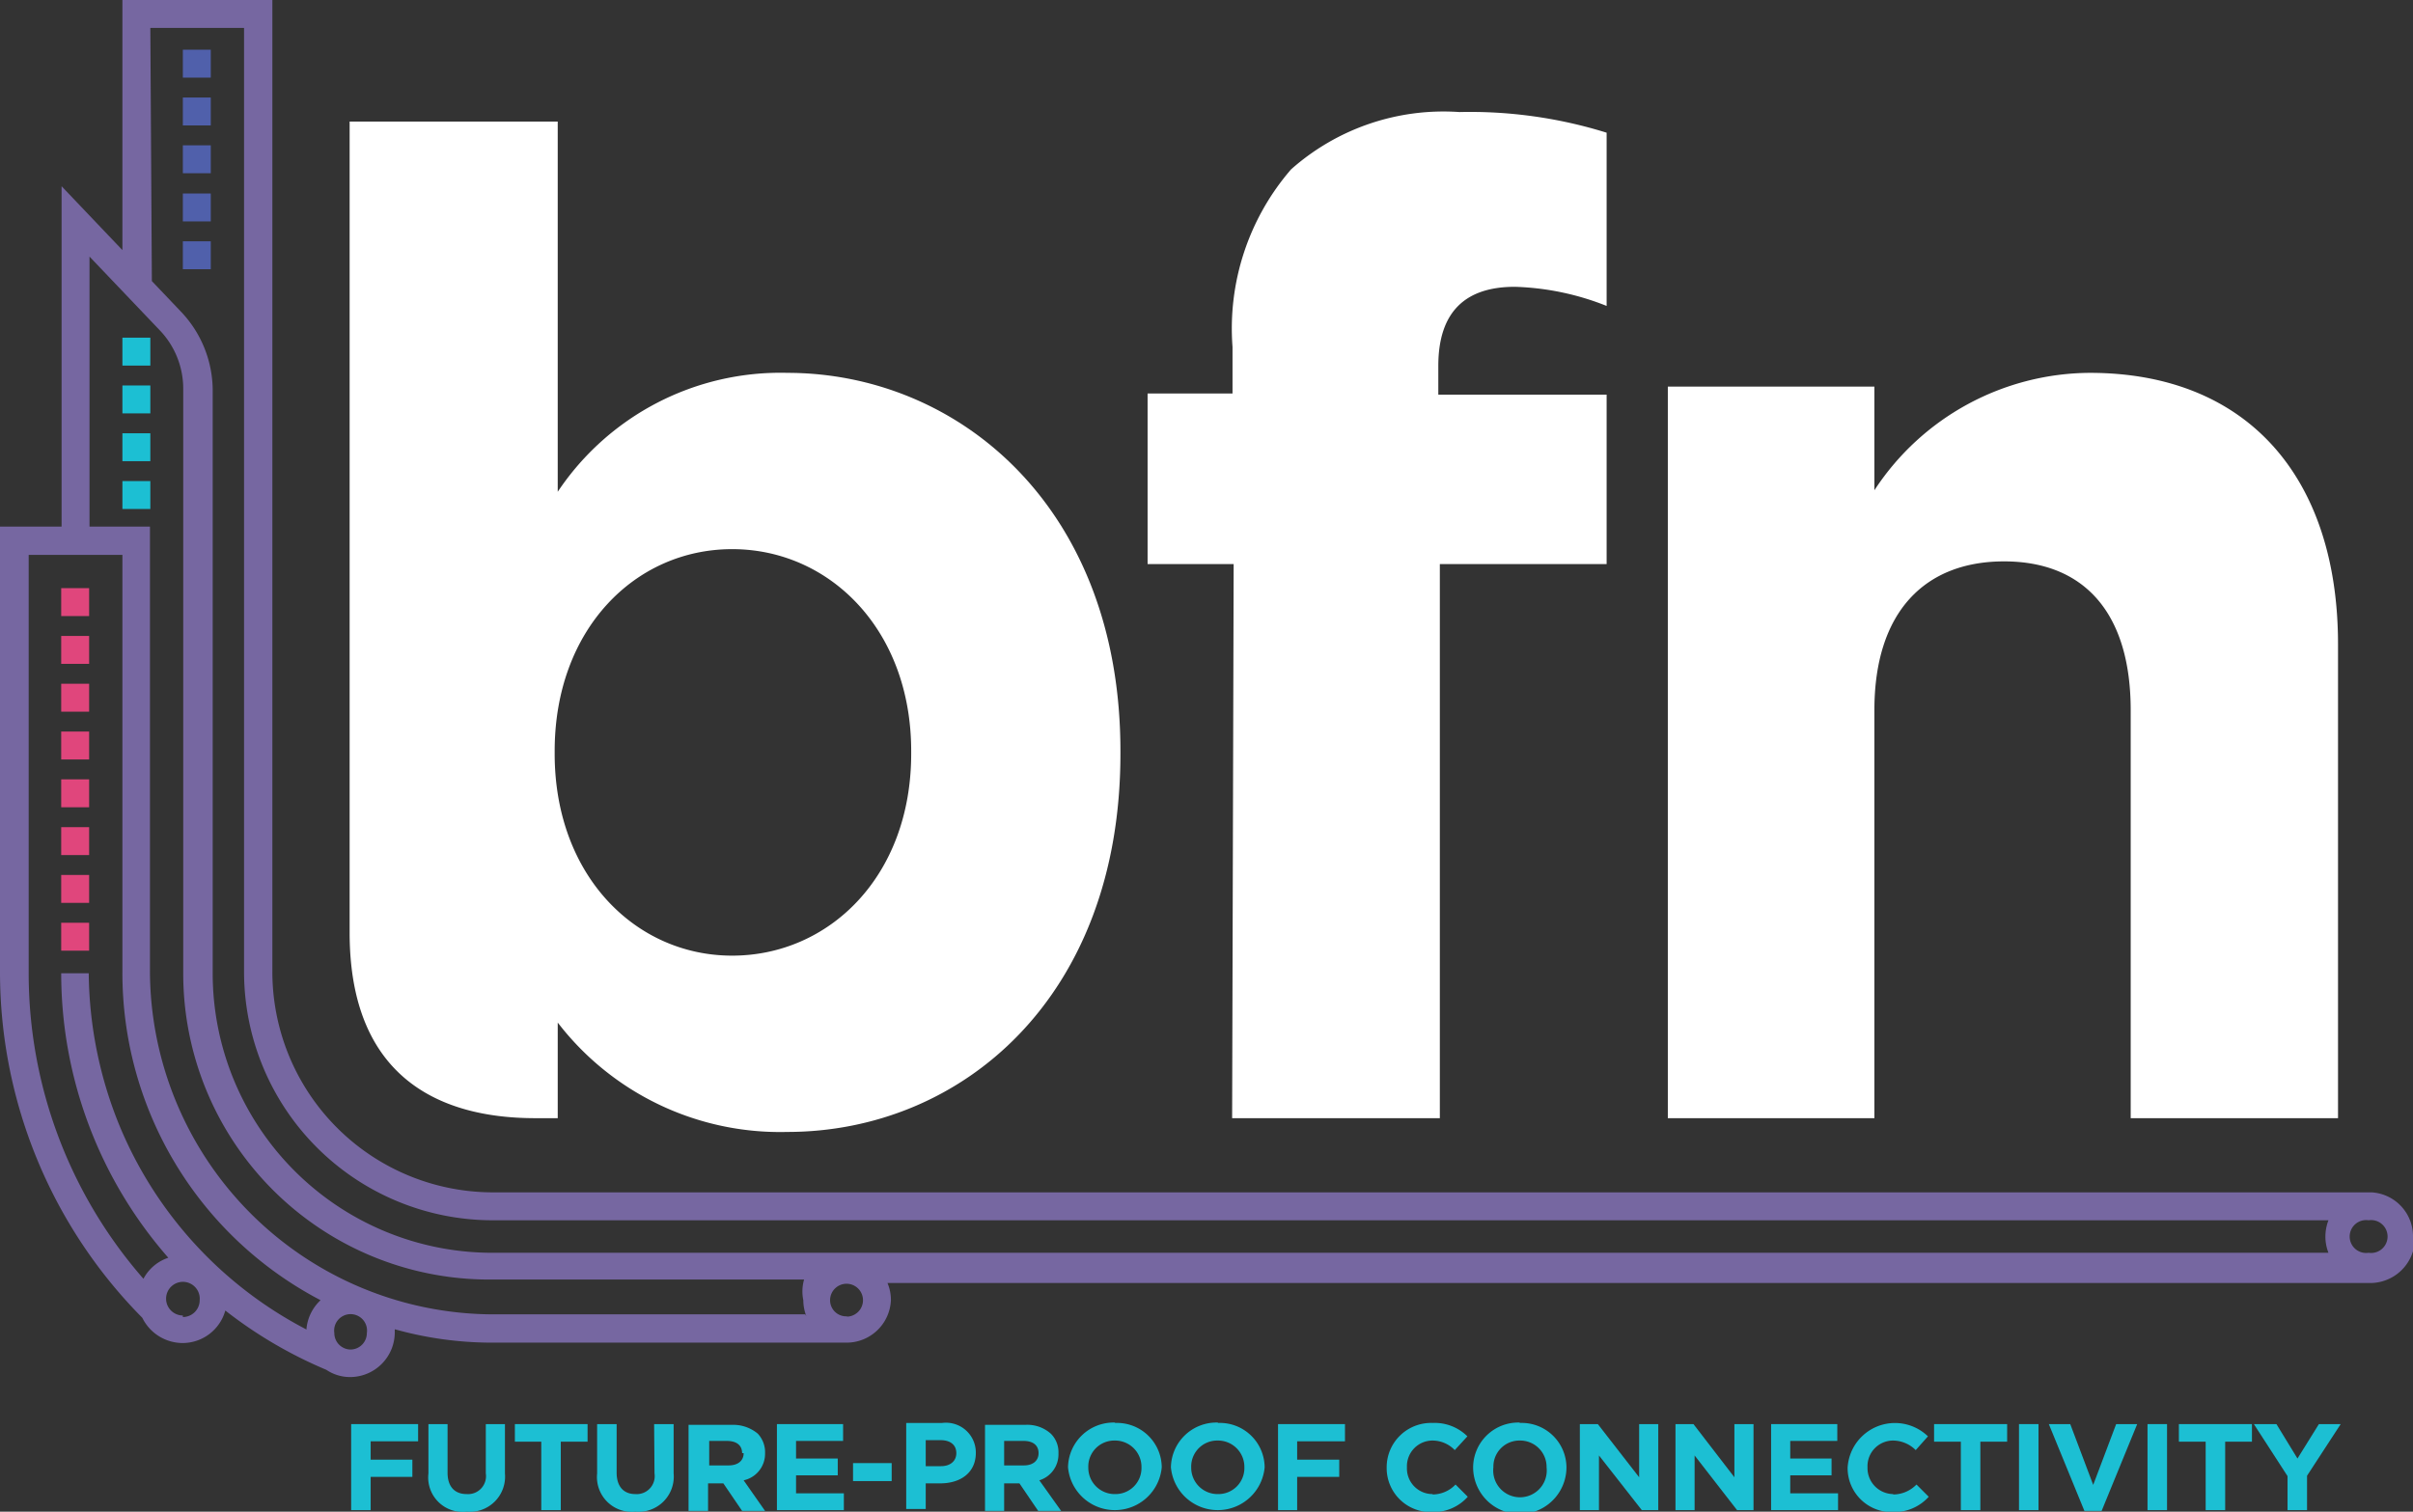 <svg id="Layer_1" data-name="Layer 1" xmlns="http://www.w3.org/2000/svg" viewBox="0 0 63.08 39.53"><rect x="0" y="0" width="63.08" height="39.53" fill="#333333" stroke="none"/><defs><style>.cls-1{fill:#fff;}.cls-2{fill:#e0467c;}.cls-3{fill:#5060ab;}.cls-4{fill:#7667a1;}.cls-5{fill:#1cbfd3;}</style></defs><path class="cls-1" d="M14.5,19.64c0-3.18,2.1-5.28,4.64-5.28s4.68,2.1,4.68,5.28v.07c0,3.21-2.15,5.28-4.68,5.28s-4.64-2.1-4.64-5.28ZM14,29.24h.58v-2.5a7.33,7.33,0,0,0,6,2.86c4.54,0,8.71-3.5,8.71-9.89v-.07c0-6.39-4.25-9.89-8.71-9.89a7,7,0,0,0-6,3.11V3.18H9.14V24.39c0,3.63,2.17,4.85,4.85,4.85"/><path class="cls-1" d="M32.21,29.24h5.43V14.75H42V10.32h-4.4V9.57c0-1.43.72-2.07,2-2.07A7,7,0,0,1,42,8V3.47a12,12,0,0,0-3.85-.54,6,6,0,0,0-4.4,1.5,6.36,6.36,0,0,0-1.53,4.64v1.22H30v4.46h2.25Z"/><path class="cls-1" d="M49,18.57c0-2.57,1.32-3.89,3.39-3.89S55.7,16,55.7,18.57V29.24h5.42V16.85c0-4.39-2.39-7.1-6.49-7.1A6.77,6.77,0,0,0,49,12.82V10.11H43.6V29.24H49Z"/><rect class="cls-2" x="1.6" y="15.38" width="0.73" height="0.73"/><rect class="cls-2" x="1.6" y="16.63" width="0.73" height="0.73"/><rect class="cls-2" x="1.6" y="17.88" width="0.73" height="0.73"/><rect class="cls-2" x="1.6" y="19.13" width="0.73" height="0.73"/><rect class="cls-2" x="1.6" y="20.38" width="0.73" height="0.73"/><rect class="cls-2" x="1.6" y="21.63" width="0.73" height="0.73"/><rect class="cls-2" x="1.6" y="22.88" width="0.73" height="0.73"/><rect class="cls-2" x="1.6" y="24.13" width="0.73" height="0.73"/><rect class="cls-3" x="4.78" y="1.3" width="0.73" height="0.73"/><rect class="cls-3" x="4.78" y="2.55" width="0.73" height="0.73"/><rect class="cls-3" x="4.78" y="3.8" width="0.73" height="0.73"/><rect class="cls-3" x="4.78" y="5.06" width="0.73" height="0.73"/><rect class="cls-3" x="4.78" y="6.31" width="0.73" height="0.73"/><path class="cls-4" d="M61.92,32.76a.43.43,0,1,1,0-.85.43.43,0,1,1,0,.85M21.05,34.37H12.86a9,9,0,0,1-8.94-9V13.77H2.34V6.71L4.17,8.63a2.21,2.21,0,0,1,.62,1.54V25.46a8,8,0,0,0,8,8h8.23A1.13,1.13,0,0,0,21,34a1.16,1.16,0,0,0,.08.42m1.08,0h0A.42.42,0,0,1,21.7,34a.43.43,0,0,1,.43-.43.43.43,0,0,1,0,.86M8,34.76a10.55,10.55,0,0,1-4.87-5.31,10.75,10.75,0,0,1-.81-4H1.6a11.29,11.29,0,0,0,2.8,7.44,1.14,1.14,0,0,0-.65.55,12.13,12.13,0,0,1-3-8V14.51H3.2v10.9A9.65,9.65,0,0,0,8.38,34a1.17,1.17,0,0,0-.37.77m1.15.52a.43.43,0,0,1-.42-.43.43.43,0,1,1,.85,0,.43.43,0,0,1-.43.43m-4.38-.89A.44.44,0,1,1,5.22,34a.44.44,0,0,1-.44.44M3.93.73H6.38V25.41a6.5,6.5,0,0,0,6.49,6.5h48a1.18,1.18,0,0,0-.08.43,1.16,1.16,0,0,0,.08.42h-48a7.31,7.31,0,0,1-7.31-7.3V10.17a3,3,0,0,0-.81-2l-.78-.82ZM63.08,32.34A1.15,1.15,0,0,0,62,31.18H12.88A5.77,5.77,0,0,1,7.12,25.4V0H3.2V6.54L1.61,4.87v8.9H0V25.41a12.85,12.85,0,0,0,3.72,9.05,1.18,1.18,0,0,0,1.05.66,1.16,1.16,0,0,0,1.12-.85,11.5,11.5,0,0,0,2.64,1.55,1.11,1.11,0,0,0,.62.19,1.17,1.17,0,0,0,1.17-1.16s0-.06,0-.09a9.44,9.44,0,0,0,2.54.35h9.27A1.16,1.16,0,0,0,23.29,34a1.13,1.13,0,0,0-.09-.45H62a1.17,1.17,0,0,0,1.13-1.16"/><rect class="cls-5" x="3.2" y="8.83" width="0.73" height="0.73"/><rect class="cls-5" x="3.2" y="10.08" width="0.73" height="0.73"/><rect class="cls-5" x="3.2" y="11.33" width="0.73" height="0.73"/><rect class="cls-5" x="3.2" y="12.58" width="0.73" height="0.73"/><polygon class="cls-5" points="9.18 37.24 9.18 39.49 9.69 39.49 9.69 38.62 10.78 38.62 10.78 38.17 9.69 38.17 9.69 37.69 10.93 37.69 10.93 37.24 9.18 37.24"/><path class="cls-5" d="M12.7,38.53a.47.47,0,0,1-.5.54c-.31,0-.5-.19-.5-.56V37.24h-.5v1.29a.9.9,0,0,0,1,1,.92.92,0,0,0,1-1V37.24h-.5Z"/><polygon class="cls-5" points="13.46 37.24 13.46 37.7 14.15 37.7 14.15 39.49 14.66 39.49 14.66 37.7 15.36 37.7 15.36 37.24 13.46 37.24"/><path class="cls-5" d="M17.11,38.53a.47.47,0,0,1-.5.54c-.3,0-.49-.19-.49-.56V37.24h-.51v1.29a.91.91,0,0,0,1,1,.92.92,0,0,0,1-1V37.24h-.51Z"/><path class="cls-5" d="M19.44,38c0,.19-.14.32-.39.32h-.51v-.64H19c.25,0,.4.11.4.32ZM20,38h0a.71.71,0,0,0-.19-.51,1,1,0,0,0-.68-.23H18v2.25h.51v-.72h.4l.49.72H20l-.56-.8A.71.71,0,0,0,20,38"/><polygon class="cls-5" points="20.31 37.24 20.31 39.49 22.06 39.49 22.06 39.05 20.81 39.05 20.81 38.58 21.9 38.58 21.9 38.14 20.81 38.14 20.81 37.68 22.04 37.68 22.04 37.24 20.31 37.24"/><rect class="cls-5" x="22.3" y="38.26" width="1.01" height="0.47"/><path class="cls-5" d="M25,38c0,.2-.15.34-.4.34h-.4v-.68h.39c.25,0,.41.12.41.34Zm-.37-.79h-.94v2.25h.51v-.67h.38c.52,0,.93-.27.93-.8h0a.78.78,0,0,0-.88-.78"/><path class="cls-5" d="M27.15,38c0,.19-.14.32-.38.32h-.52v-.64h.51c.24,0,.39.11.39.32Zm.52,0h0a.68.68,0,0,0-.2-.51.92.92,0,0,0-.67-.23H25.75v2.25h.5v-.72h.4l.49.72h.6l-.57-.8a.71.71,0,0,0,.5-.7"/><path class="cls-5" d="M29.84,38.37a.68.68,0,0,1-.69.7.69.69,0,0,1-.7-.7h0a.68.68,0,0,1,.69-.7.69.69,0,0,1,.7.71Zm-.69-1.17a1.19,1.19,0,0,0-1.23,1.17h0a1.23,1.23,0,0,0,2.45,0h0a1.17,1.17,0,0,0-1.22-1.16"/><path class="cls-5" d="M32.53,38.37a.68.68,0,0,1-.69.7.69.69,0,0,1-.7-.7h0a.68.68,0,0,1,.69-.7.69.69,0,0,1,.7.71Zm-.69-1.17a1.19,1.19,0,0,0-1.23,1.17h0a1.23,1.23,0,0,0,2.45,0h0a1.17,1.17,0,0,0-1.22-1.16"/><polygon class="cls-5" points="33.41 37.24 33.41 39.49 33.91 39.49 33.91 38.62 35.01 38.62 35.01 38.17 33.91 38.17 33.91 37.69 35.16 37.69 35.16 37.24 33.41 37.24"/><path class="cls-5" d="M37.45,39.07a.67.67,0,0,1-.67-.7h0a.67.67,0,0,1,.67-.7.81.81,0,0,1,.58.25l.33-.36a1.21,1.21,0,0,0-.91-.35,1.16,1.16,0,0,0-1.2,1.17h0a1.15,1.15,0,0,0,1.18,1.16,1.2,1.2,0,0,0,.94-.4l-.32-.32a.83.83,0,0,1-.6.26"/><path class="cls-5" d="M40.43,38.37a.7.7,0,1,1-1.39,0h0a.68.68,0,0,1,.69-.7.69.69,0,0,1,.7.71Zm-.7-1.17a1.18,1.18,0,0,0-1.22,1.17h0a1.22,1.22,0,0,0,2.44,0h0a1.17,1.17,0,0,0-1.22-1.16"/><polygon class="cls-5" points="42.85 37.24 42.85 38.63 41.77 37.24 41.3 37.24 41.3 39.49 41.8 39.49 41.8 38.06 42.92 39.49 43.35 39.49 43.35 37.24 42.85 37.24"/><polygon class="cls-5" points="45.34 37.24 45.34 38.63 44.27 37.24 43.8 37.24 43.8 39.49 44.3 39.49 44.3 38.06 45.41 39.49 45.84 39.49 45.84 37.24 45.34 37.24"/><polygon class="cls-5" points="46.3 37.24 46.3 39.49 48.05 39.49 48.05 39.05 46.8 39.05 46.8 38.58 47.88 38.58 47.88 38.14 46.8 38.14 46.8 37.68 48.03 37.68 48.03 37.24 46.3 37.24"/><path class="cls-5" d="M49.49,39.07a.68.68,0,0,1-.67-.7h0a.67.67,0,0,1,.67-.7.85.85,0,0,1,.59.25l.32-.36a1.24,1.24,0,0,0-2.1.82h0a1.15,1.15,0,0,0,1.18,1.16,1.21,1.21,0,0,0,.94-.4l-.32-.32a.85.85,0,0,1-.61.26"/><polygon class="cls-5" points="50.56 37.24 50.56 37.7 51.26 37.7 51.26 39.49 51.77 39.49 51.77 37.7 52.47 37.7 52.47 37.24 50.56 37.24"/><rect class="cls-5" x="52.78" y="37.24" width="0.51" height="2.25"/><polygon class="cls-5" points="55.32 37.24 54.72 38.83 54.12 37.24 53.56 37.24 54.49 39.51 54.94 39.51 55.87 37.24 55.32 37.24"/><rect class="cls-5" x="56.14" y="37.24" width="0.51" height="2.25"/><polygon class="cls-5" points="56.96 37.24 56.96 37.7 57.66 37.7 57.66 39.49 58.17 39.49 58.17 37.7 58.87 37.7 58.87 37.24 56.96 37.24"/><polygon class="cls-5" points="60.62 37.24 60.06 38.14 59.51 37.24 58.92 37.24 59.8 38.6 59.8 39.49 60.31 39.49 60.31 38.59 61.19 37.24 60.62 37.24"/></svg>